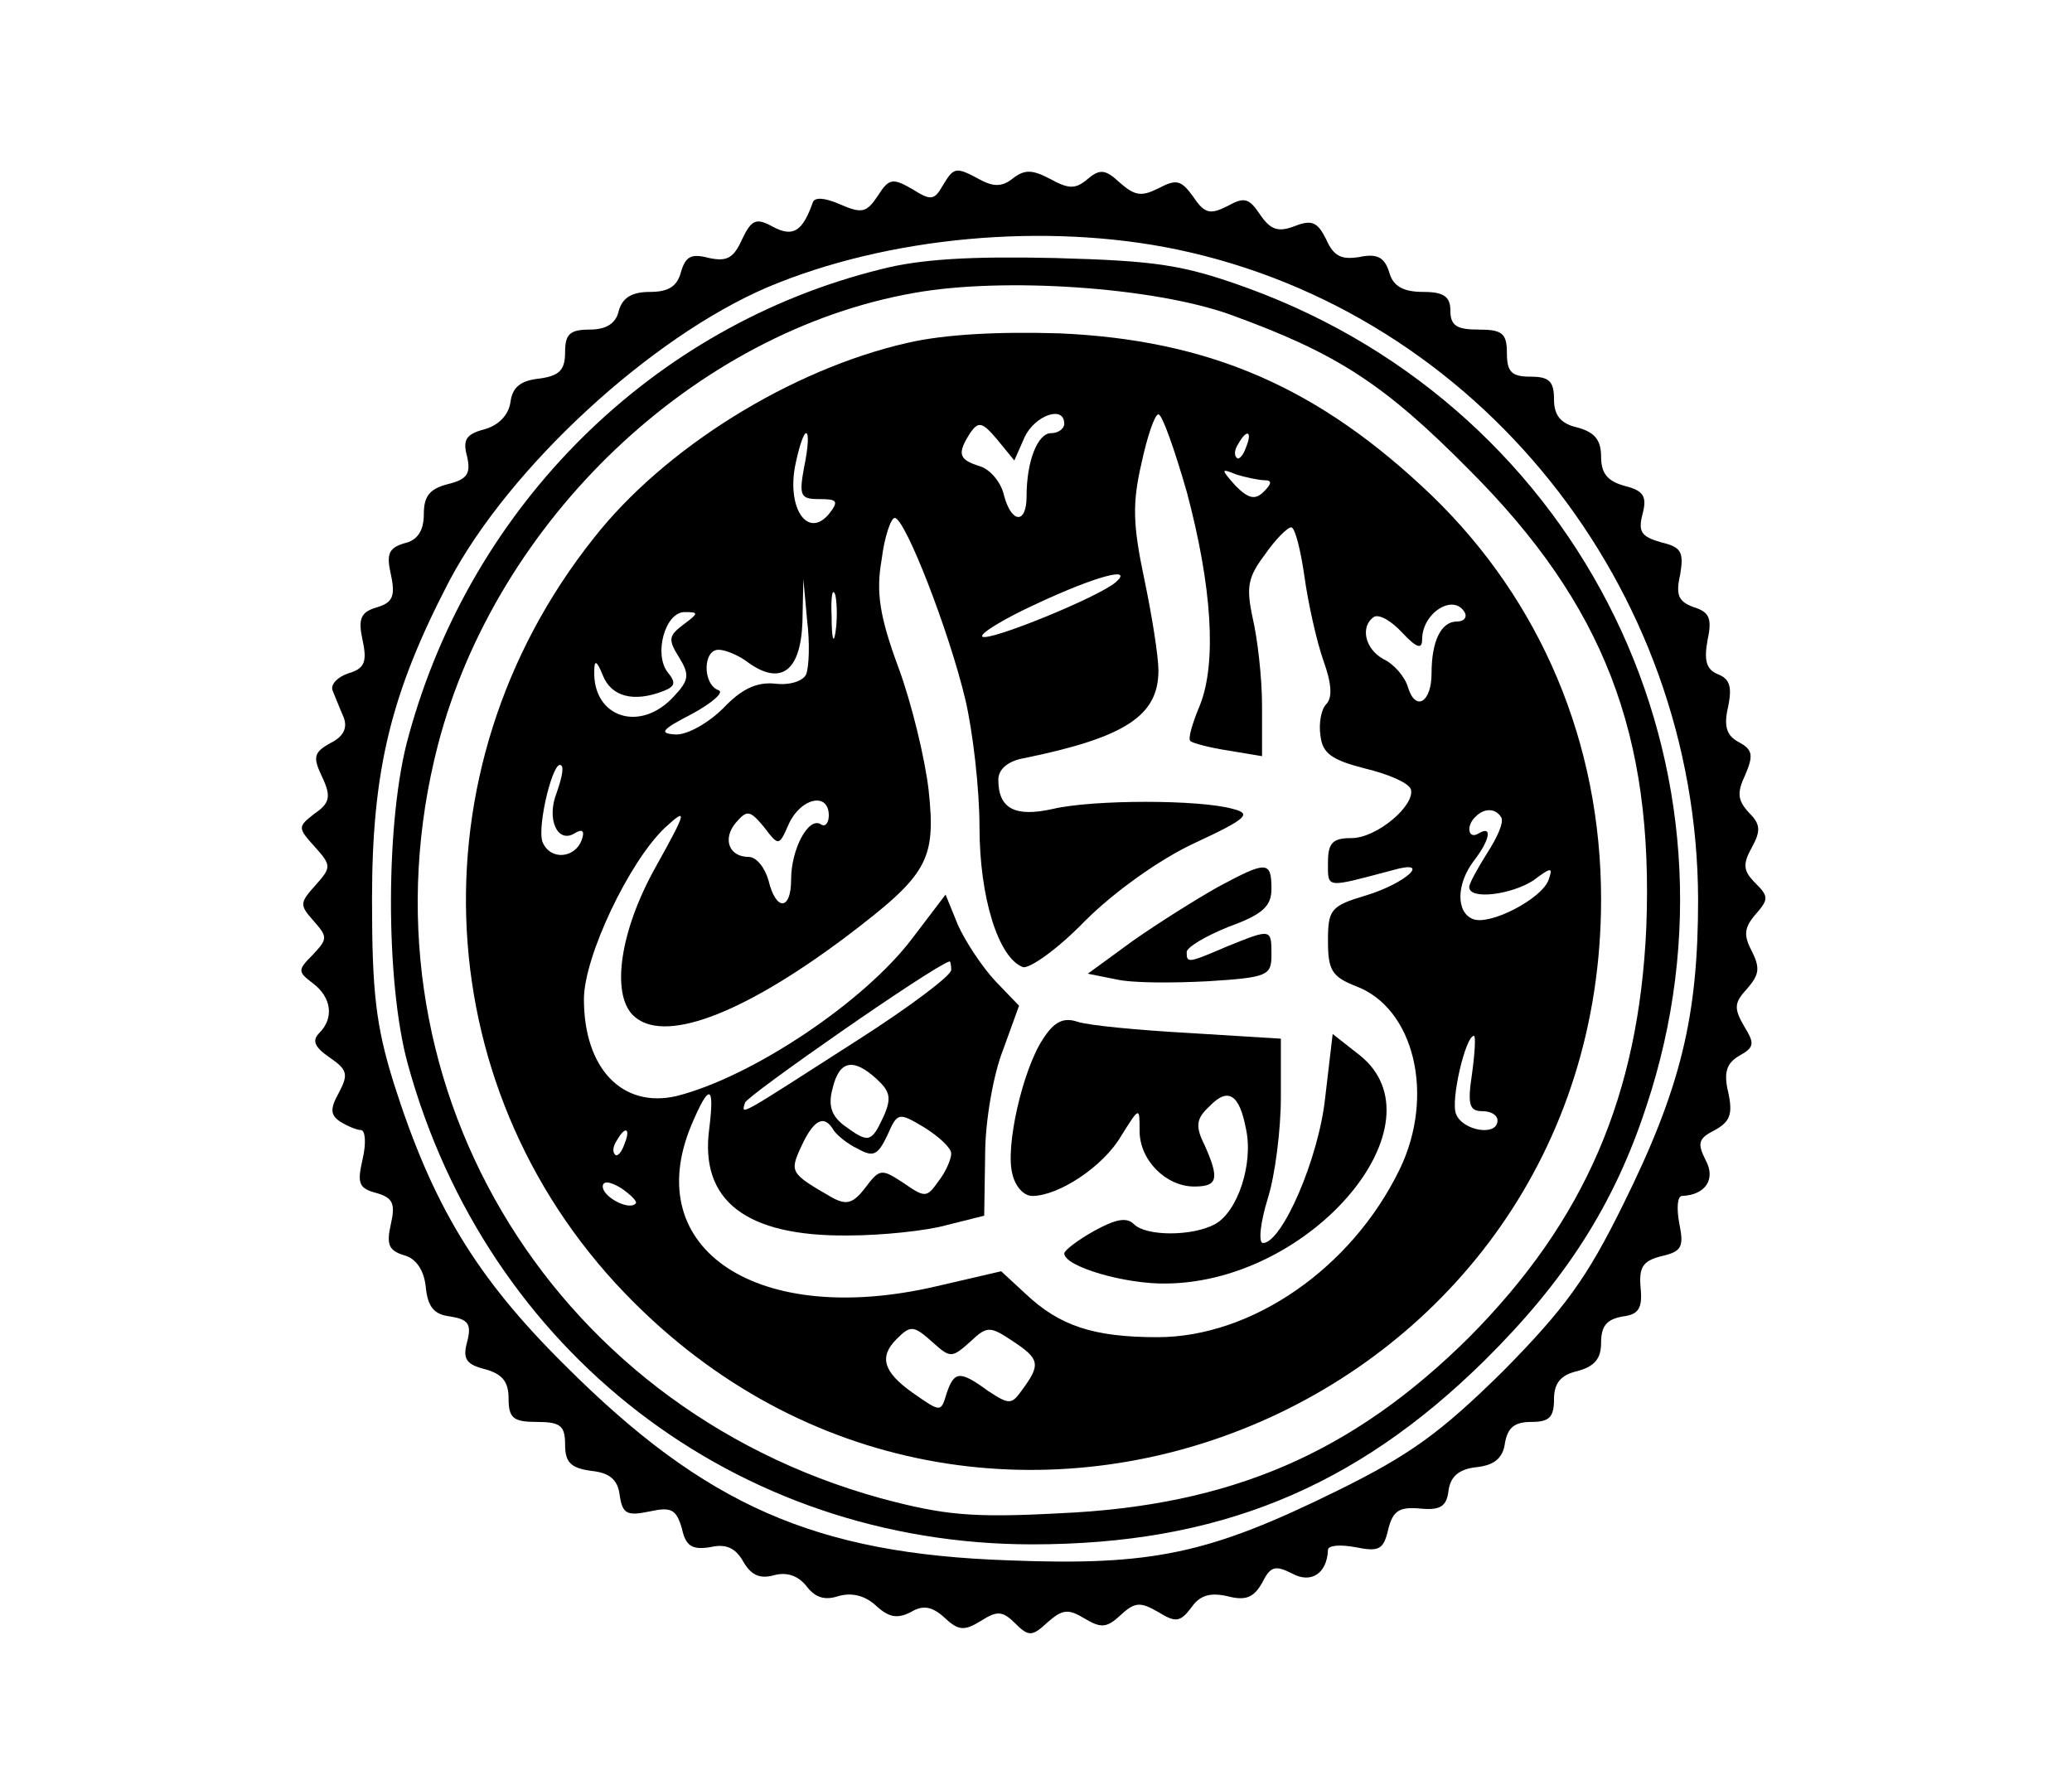<?xml version="1.0" standalone="no"?>
<!DOCTYPE svg PUBLIC "-//W3C//DTD SVG 20010904//EN"
 "http://www.w3.org/TR/2001/REC-SVG-20010904/DTD/svg10.dtd">
<svg version="1.0" xmlns="http://www.w3.org/2000/svg"
 width="220pt" height="189pt" viewBox="0 0 220 189"
 preserveAspectRatio="xMidYMid meet">

<g transform="translate(0,189) scale(0.1,-0.1)"
fill="#000000" stroke="none">
<path d="M1001 1693 c-9 -16 -13 -16 -32 -4 -21 12 -25 12 -37 -7 -12 -18 -17
-19 -40 -9 -16 7 -27 8 -29 2 -11 -31 -21 -37 -42 -26 -18 10 -23 8 -33 -13
-9 -20 -16 -24 -35 -20 -19 5 -25 2 -30 -15 -4 -15 -13 -21 -33 -21 -19 0 -29
-6 -33 -20 -3 -14 -14 -20 -31 -20 -21 0 -26 -5 -26 -24 0 -19 -6 -25 -27 -28
-20 -2 -29 -9 -31 -25 -2 -14 -13 -25 -28 -29 -19 -5 -23 -11 -18 -29 4 -18 0
-24 -20 -29 -20 -5 -26 -13 -26 -32 0 -18 -7 -28 -21 -31 -16 -5 -19 -11 -14
-33 5 -23 2 -30 -15 -35 -17 -5 -20 -12 -15 -35 5 -23 2 -30 -15 -35 -12 -4
-19 -12 -17 -18 3 -7 8 -20 12 -29 4 -11 0 -20 -14 -27 -18 -10 -19 -15 -9
-36 10 -21 8 -28 -8 -39 -18 -14 -18 -15 0 -35 18 -20 18 -22 1 -41 -17 -19
-17 -21 -2 -38 15 -17 15 -19 -1 -36 -16 -16 -16 -18 0 -30 20 -15 23 -37 7
-53 -8 -8 -5 -15 11 -26 19 -13 20 -18 10 -37 -10 -18 -9 -24 1 -31 8 -5 18
-9 22 -9 5 0 6 -14 2 -31 -6 -26 -4 -31 15 -36 17 -5 20 -11 15 -33 -5 -22 -2
-28 14 -33 12 -3 21 -15 23 -33 2 -22 9 -30 26 -32 19 -3 23 -8 18 -27 -5 -18
-1 -24 19 -29 18 -5 25 -13 25 -31 0 -21 5 -25 30 -25 25 0 30 -4 30 -24 0
-19 6 -25 28 -28 19 -2 28 -9 30 -26 3 -20 8 -22 32 -17 23 5 28 2 34 -18 4
-19 11 -23 30 -20 17 4 27 -1 35 -15 8 -14 17 -19 32 -15 14 4 26 0 35 -11 9
-12 19 -16 34 -11 14 4 28 1 40 -10 14 -13 23 -14 37 -7 13 8 23 6 36 -6 15
-14 21 -14 39 -3 17 11 23 10 36 -3 14 -14 18 -14 34 1 16 14 22 15 40 4 17
-10 23 -10 38 4 15 14 21 14 40 3 18 -11 23 -11 35 5 9 13 20 16 38 12 19 -5
28 -2 37 14 9 18 14 19 32 10 20 -11 37 0 38 25 0 5 13 6 29 3 25 -5 30 -3 35
19 5 20 12 24 34 22 21 -2 28 2 30 19 2 15 11 23 30 25 19 2 28 10 30 26 3 16
10 22 28 22 19 0 24 5 24 24 0 17 7 26 25 30 18 5 25 13 25 30 0 18 6 25 23
28 17 2 21 9 19 30 -2 22 2 29 22 34 22 5 24 10 19 35 -3 16 -2 29 3 29 25 1
36 18 25 38 -9 18 -8 23 10 32 16 9 19 17 14 40 -5 21 -2 31 12 39 16 9 16 13
5 31 -11 19 -11 25 3 40 13 15 14 22 5 40 -9 17 -8 25 4 39 14 16 14 19 0 33
-13 13 -14 20 -4 38 10 18 9 25 -3 37 -12 13 -13 21 -4 40 9 21 8 27 -7 35
-13 7 -16 17 -11 38 4 20 2 29 -11 34 -12 5 -15 14 -11 36 5 23 2 30 -14 35
-17 6 -20 13 -15 35 4 24 1 29 -20 34 -21 6 -25 11 -20 30 5 19 1 25 -19 30
-18 5 -25 13 -25 31 0 18 -7 26 -25 31 -18 4 -25 13 -25 30 0 19 -5 24 -25 24
-20 0 -25 5 -25 25 0 21 -5 25 -30 25 -23 0 -30 4 -30 20 0 15 -7 20 -29 20
-21 0 -32 6 -36 21 -5 16 -13 20 -32 16 -19 -3 -27 1 -35 19 -9 18 -15 21 -33
14 -18 -7 -26 -4 -37 12 -12 18 -17 19 -35 9 -18 -9 -24 -8 -36 10 -13 18 -18
19 -37 9 -18 -9 -25 -8 -41 6 -15 14 -21 15 -34 4 -13 -11 -20 -11 -40 0 -19
10 -27 10 -39 1 -11 -9 -20 -10 -35 -2 -26 14 -28 14 -40 -6z m249 -68 c319
-67 552 -358 553 -690 0 -124 -18 -200 -80 -325 -38 -77 -61 -109 -127 -176
-67 -66 -99 -89 -176 -127 -136 -67 -196 -80 -349 -74 -205 7 -322 58 -471
207 -95 94 -141 171 -182 300 -19 61 -23 97 -23 195 0 137 20 219 82 338 64
121 214 259 338 312 128 54 296 69 435 40z"/>
<path d="M935 1604 c-242 -60 -434 -250 -501 -495 -25 -88 -25 -262 -1 -349
84 -306 349 -510 663 -510 196 0 342 59 480 195 86 85 138 166 172 270 119
357 -67 739 -423 869 -69 25 -97 29 -205 32 -88 2 -143 -1 -185 -12z m371 -48
c113 -41 163 -73 254 -165 143 -143 196 -281 188 -486 -8 -178 -65 -311 -188
-435 -124 -123 -253 -179 -435 -187 -93 -5 -123 -2 -190 16 -355 98 -561 448
-470 800 62 238 272 439 506 480 95 17 254 6 335 -23z"/>
<path d="M964 1526 c-124 -28 -259 -112 -334 -208 -196 -247 -177 -593 44
-812 381 -379 1026 -109 1026 429 0 166 -64 317 -180 429 -119 114 -235 165
-395 172 -65 2 -122 -1 -161 -10z m166 -86 c0 -5 -6 -10 -14 -10 -14 0 -26
-29 -26 -67 0 -30 -16 -29 -24 1 -3 14 -15 28 -26 31 -22 7 -24 13 -10 35 9
13 13 12 29 -7 l18 -22 11 25 c11 23 42 34 42 14z m130 -72 c27 -101 32 -182
14 -227 -8 -19 -13 -36 -10 -38 2 -2 20 -7 40 -10 l36 -6 0 54 c0 30 -5 72
-10 93 -7 33 -5 43 13 67 11 16 24 29 28 29 4 0 10 -24 14 -52 4 -29 13 -69
20 -89 9 -25 10 -40 3 -47 -5 -5 -8 -20 -6 -33 2 -19 12 -26 47 -35 25 -6 46
-15 49 -22 5 -17 -36 -52 -63 -52 -20 0 -25 -5 -25 -26 0 -28 -3 -27 69 -8 42
12 14 -14 -29 -27 -37 -11 -40 -15 -40 -48 0 -31 4 -38 29 -48 63 -23 85 -117
47 -195 -51 -105 -157 -178 -257 -178 -68 0 -104 12 -140 46 l-26 24 -69 -16
c-189 -44 -315 39 -260 171 19 45 25 44 19 -4 -10 -76 39 -114 147 -113 36 0
84 5 105 11 l40 10 1 65 c0 36 9 86 19 111 l17 47 -25 26 c-14 15 -32 42 -40
60 l-13 32 -35 -46 c-51 -68 -171 -148 -251 -168 -57 -13 -98 29 -98 103 0 45
48 146 86 182 24 22 24 19 -10 -42 -38 -68 -47 -134 -24 -157 31 -31 114 -1
226 83 87 66 96 81 88 156 -4 34 -18 92 -32 130 -20 54 -24 80 -18 114 3 25
10 45 14 45 11 0 58 -121 75 -193 8 -34 15 -95 15 -135 0 -75 20 -139 46 -149
7 -2 37 19 66 49 31 31 80 66 117 83 56 26 60 31 40 36 -35 10 -148 10 -191 0
-40 -9 -58 0 -58 31 0 11 10 20 28 23 107 22 142 45 142 93 0 15 -7 59 -15 97
-12 57 -13 80 -3 123 6 28 14 52 18 52 4 0 17 -37 30 -82z m-406 27 c-6 -32
-4 -35 16 -35 19 0 21 -2 10 -16 -22 -26 -44 5 -36 50 4 20 9 36 12 36 3 0 2
-16 -2 -35z m469 20 c-3 -9 -8 -14 -10 -11 -3 3 -2 9 2 15 9 16 15 13 8 -4z
m20 -35 c8 0 7 -4 -1 -12 -9 -9 -16 -8 -30 6 -16 18 -16 19 1 12 10 -3 24 -6
30 -6z m-158 -108 c-18 -16 -136 -64 -142 -58 -3 3 23 19 58 35 62 29 103 40
84 23z m-329 -98 c-3 -7 -17 -12 -33 -10 -20 2 -36 -6 -55 -26 -15 -15 -37
-28 -50 -28 -19 1 -16 5 17 22 22 12 34 23 28 25 -17 6 -17 43 0 43 7 0 22 -6
32 -14 34 -24 55 -9 57 43 l1 46 4 -44 c3 -24 2 -49 -1 -57z m31 44 c-2 -13
-4 -5 -4 17 -1 22 1 32 4 23 2 -10 2 -28 0 -40z m668 22 c3 -5 0 -10 -8 -10
-17 0 -27 -21 -27 -55 0 -31 -17 -41 -25 -15 -3 11 -15 25 -26 30 -20 11 -25
35 -10 45 6 3 19 -5 30 -17 15 -16 21 -18 21 -7 0 28 33 49 45 29z m-829 -13
c-16 -12 -17 -16 -5 -35 11 -18 11 -24 -5 -41 -36 -40 -87 -23 -85 27 0 12 3
10 9 -5 9 -23 33 -29 64 -17 13 5 14 9 5 20 -15 19 -3 64 18 64 15 0 15 -1 -1
-13z m-135 -179 c-11 -28 1 -54 19 -43 8 5 11 3 8 -6 -7 -21 -34 -23 -42 -3
-6 17 12 90 20 81 3 -2 0 -15 -5 -29z m289 -24 c0 -8 -4 -13 -9 -9 -13 7 -31
-27 -31 -59 0 -33 -16 -34 -24 -1 -4 14 -13 25 -21 25 -21 0 -28 19 -14 36 12
14 15 14 30 -4 16 -21 16 -21 27 4 13 27 42 33 42 8z m714 -2 c3 -5 -4 -21
-15 -38 -10 -16 -19 -32 -19 -36 0 -14 45 -8 68 7 20 15 21 14 16 0 -8 -20
-62 -48 -80 -41 -18 7 -18 37 1 62 17 22 20 38 5 29 -11 -7 -14 8 -3 18 9 9
21 9 27 -1z m-584 -162 c0 -6 -44 -39 -97 -73 -131 -84 -126 -82 -122 -68 3 8
198 144 217 150 1 1 2 -4 2 -9z m553 -110 c-5 -33 -3 -40 11 -40 9 0 16 -4 16
-10 0 -17 -37 -11 -44 7 -6 14 10 83 19 83 2 0 1 -18 -2 -40z m-632 -6 c14
-13 16 -20 7 -40 -13 -28 -16 -28 -42 -9 -13 10 -17 21 -12 39 7 30 22 33 47
10z m79 -79 c0 -6 -6 -20 -14 -30 -12 -17 -14 -17 -37 -1 -23 15 -25 15 -40
-5 -13 -17 -20 -19 -35 -11 -45 26 -46 27 -33 55 13 28 24 34 34 17 3 -5 15
-15 26 -20 16 -9 21 -7 31 14 11 25 12 25 39 9 16 -10 29 -22 29 -28z m-347
10 c-3 -9 -8 -14 -10 -11 -3 3 -2 9 2 15 9 16 15 13 8 -4z m12 -63 c-7 -8 -35
7 -35 18 0 6 7 6 20 -2 10 -7 17 -14 15 -16z m317 -149 c17 -15 19 -15 38 2
18 17 21 17 45 1 29 -19 30 -25 11 -51 -12 -17 -14 -17 -37 -2 -30 22 -36 21
-44 -3 -6 -20 -6 -20 -36 1 -31 22 -36 38 -17 57 15 15 18 15 40 -5z"/>
<path d="M1293 948 c-23 -13 -63 -38 -90 -57 l-48 -35 30 -6 c17 -4 60 -4 98
-2 63 4 67 6 67 28 0 28 0 28 -47 9 -42 -18 -43 -18 -43 -6 0 5 20 17 45 27
36 13 45 22 45 40 0 30 -5 30 -57 2z"/>
<path d="M1107 786 c-21 -32 -40 -114 -32 -143 3 -13 12 -23 21 -23 28 0 75
31 94 63 20 32 20 32 20 6 0 -31 28 -59 58 -59 25 0 27 8 11 44 -10 20 -9 28
5 41 20 21 32 13 39 -24 8 -37 -9 -88 -33 -101 -24 -13 -73 -13 -86 0 -8 8
-20 5 -42 -7 -18 -10 -32 -21 -32 -24 0 -14 65 -33 109 -32 155 2 296 171 204
243 l-28 22 -8 -68 c-7 -65 -46 -154 -66 -154 -5 0 -3 21 5 47 8 25 14 74 14
108 l0 62 -97 6 c-54 3 -107 8 -119 12 -15 5 -25 0 -37 -19z"/>
</g>
</svg>
